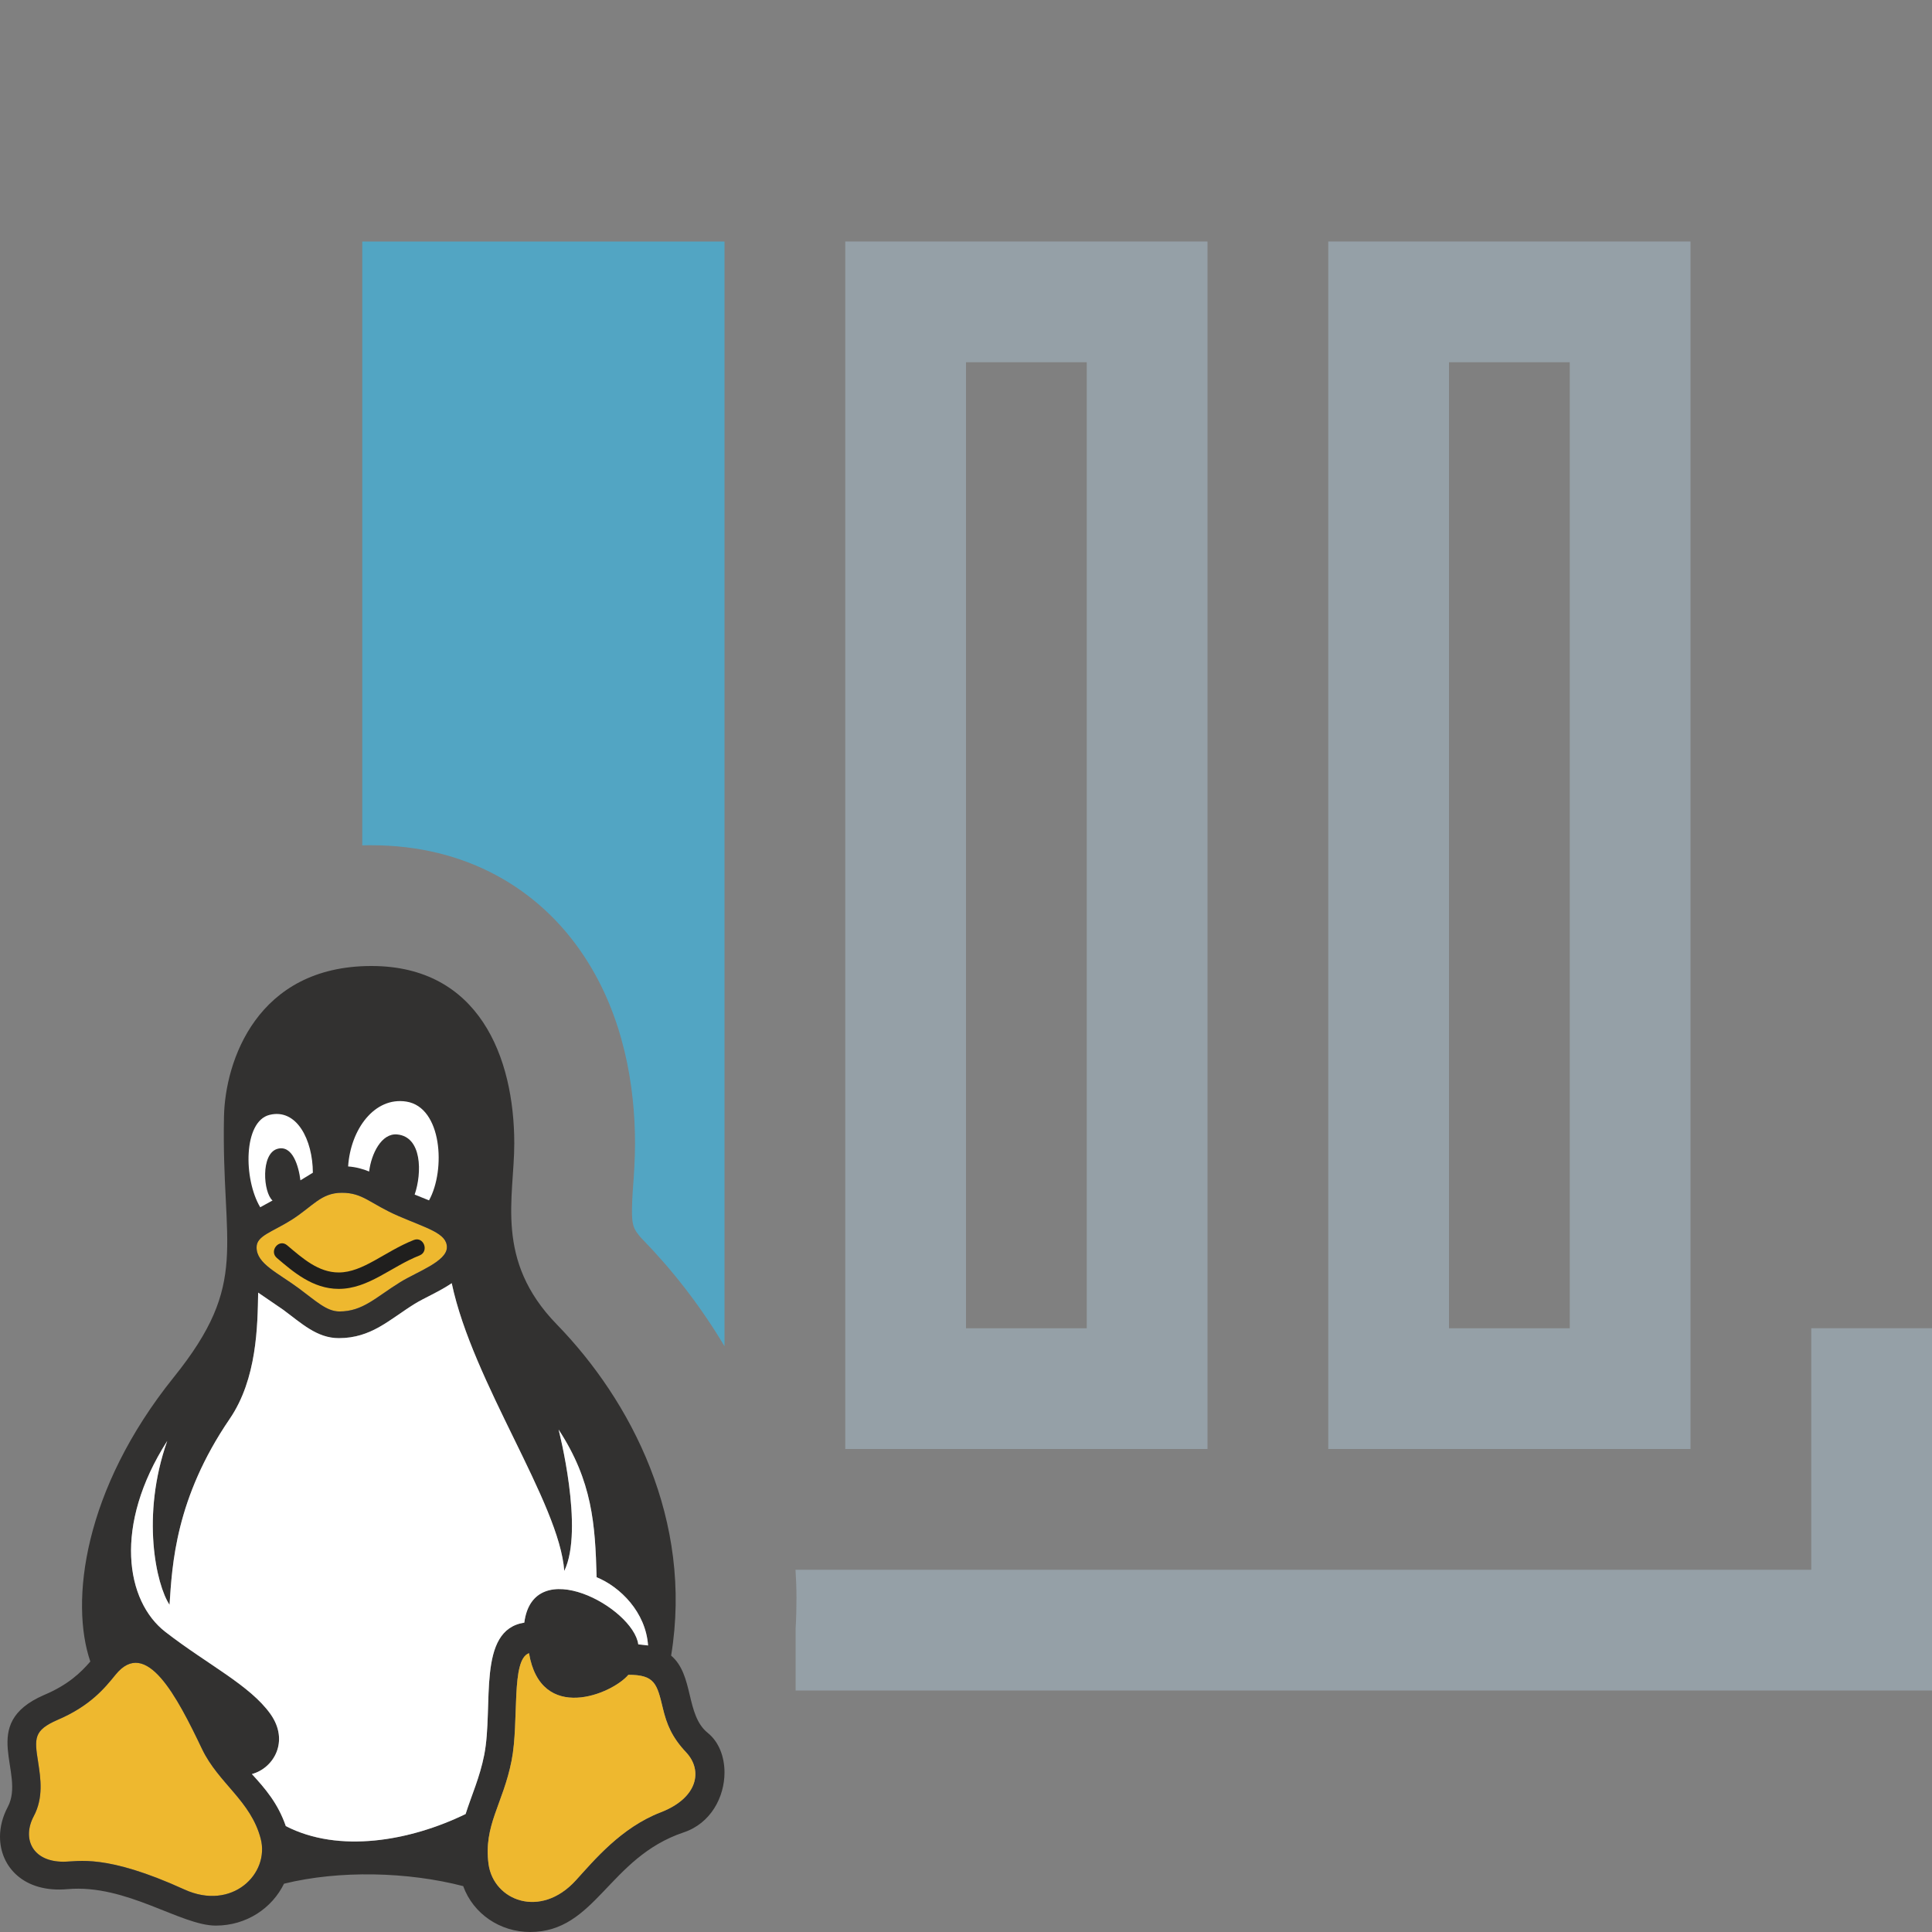 <svg xmlns="http://www.w3.org/2000/svg" width="16" height="16" fill="none" viewBox="0 0 16 16"><rect x="0" y="0" width="16" height="16" fill="#808080" stroke="none"/><g clip-path="url(#clip0)"><path fill="#40B6E0" fill-opacity=".7" fill-rule="evenodd" d="M6 2H3V7.001C3.025 7 3.05 7 3.076 7C3.856 7 4.465 7.357 4.834 7.914C5.167 8.414 5.259 9 5.259 9.47C5.259 9.595 5.25 9.733 5.243 9.825L5.239 9.881C5.233 9.988 5.232 10.049 5.236 10.096C5.24 10.136 5.247 10.156 5.253 10.17C5.258 10.183 5.275 10.217 5.327 10.27C5.565 10.515 5.799 10.811 6 11.149V2Z" clip-rule="evenodd"/><path fill="#9AA7B0" fill-opacity=".8" fill-rule="evenodd" d="M6.589 14H15H16V11H15V13H6.588C6.593 13.077 6.596 13.155 6.596 13.234C6.596 13.317 6.594 13.402 6.589 13.488V14Z" clip-rule="evenodd"/><path fill="#9AA7B0" fill-opacity=".8" fill-rule="evenodd" d="M7 2H10V12H7V2ZM8 3H9V11H8V3ZM11 2H14V12H11V2ZM12 3H13V11H12V3Z" clip-rule="evenodd"/><path fill="#EEB82F" d="M2.478 10.672C2.617 10.775 2.705 10.861 2.811 10.861C3.006 10.861 3.111 10.744 3.315 10.618C3.454 10.532 3.701 10.447 3.701 10.329C3.701 10.213 3.537 10.173 3.301 10.071C3.061 9.967 3.008 9.878 2.831 9.878C2.658 9.878 2.59 9.991 2.415 10.102C2.251 10.205 2.125 10.234 2.125 10.329C2.123 10.466 2.302 10.541 2.478 10.672Z"/><path fill="#EEB82F" d="M0.525 15.418C0.65 15.418 0.873 15.35 1.527 15.648C1.922 15.828 2.235 15.518 2.159 15.227C2.077 14.913 1.81 14.769 1.674 14.486C1.465 14.048 1.21 13.557 0.957 13.869C0.867 13.98 0.747 14.128 0.475 14.244C0.279 14.33 0.284 14.395 0.316 14.594L0.316 14.596C0.336 14.726 0.361 14.888 0.279 15.042C0.182 15.225 0.266 15.418 0.525 15.418Z"/><path fill="#323130" d="M5.86 14.35C5.677 14.201 5.748 13.873 5.558 13.711C5.742 12.589 5.226 11.6 4.61 10.967C4.093 10.435 4.259 9.918 4.259 9.47C4.259 8.755 3.966 8 3.076 8C2.125 8 1.864 8.793 1.855 9.246C1.832 10.333 2.075 10.616 1.438 11.407C0.69 12.338 0.579 13.267 0.748 13.76C0.669 13.852 0.563 13.954 0.363 14.038C-0.187 14.278 0.216 14.68 0.064 14.965C0.021 15.046 0 15.13 0 15.211C0 15.461 0.199 15.678 0.56 15.645C1.047 15.602 1.496 15.947 1.787 15.947C2.043 15.947 2.254 15.801 2.352 15.6C2.811 15.487 3.378 15.501 3.836 15.62C3.919 15.85 4.142 16 4.39 16C4.934 16 5.039 15.384 5.662 15.175C5.887 15.1 6 14.882 6 14.679C6 14.549 5.954 14.425 5.86 14.35ZM2.811 10.861C2.705 10.861 2.617 10.775 2.478 10.672C2.302 10.541 2.123 10.466 2.125 10.329C2.125 10.234 2.251 10.205 2.415 10.102C2.59 9.991 2.658 9.878 2.831 9.878C3.008 9.878 3.061 9.967 3.301 10.071C3.537 10.173 3.701 10.213 3.701 10.329C3.701 10.447 3.454 10.532 3.315 10.618C3.111 10.744 3.006 10.861 2.811 10.861ZM1.527 15.648C0.873 15.35 0.65 15.418 0.525 15.418C0.266 15.418 0.182 15.225 0.279 15.042C0.362 14.887 0.336 14.725 0.316 14.594C0.284 14.395 0.279 14.33 0.475 14.244C0.747 14.128 0.867 13.98 0.957 13.869C1.21 13.557 1.465 14.048 1.674 14.486C1.81 14.769 2.077 14.913 2.159 15.227C2.235 15.518 1.922 15.828 1.527 15.648ZM3.856 15.023C3.395 15.247 2.807 15.35 2.367 15.123C2.302 14.935 2.198 14.814 2.086 14.692C2.266 14.644 2.399 14.42 2.24 14.195C2.069 13.955 1.721 13.787 1.37 13.515C1.041 13.261 0.937 12.634 1.385 11.933C1.166 12.554 1.294 13.126 1.404 13.29C1.426 12.96 1.452 12.41 1.902 11.751C2.129 11.419 2.133 10.979 2.138 10.705L2.344 10.846C2.496 10.958 2.624 11.082 2.806 11.082C3.076 11.082 3.226 10.927 3.434 10.798C3.515 10.748 3.638 10.697 3.741 10.627C3.915 11.452 4.633 12.445 4.673 13.01C4.84 12.666 4.626 11.839 4.626 11.839C4.906 12.267 4.929 12.624 4.941 13.062C5.137 13.142 5.348 13.352 5.367 13.627L5.286 13.618C5.244 13.312 4.417 12.862 4.342 13.438C3.946 13.499 4.09 14.127 4.01 14.534C3.973 14.721 3.905 14.868 3.856 15.023ZM5.471 15.009C5.143 15.136 4.921 15.405 4.769 15.572C4.476 15.894 4.088 15.74 4.046 15.438C4.003 15.116 4.166 14.941 4.237 14.58C4.301 14.251 4.229 13.745 4.381 13.691C4.479 14.275 5.069 14.03 5.204 13.87C5.423 13.87 5.441 13.944 5.49 14.149C5.521 14.278 5.563 14.386 5.683 14.513C5.822 14.662 5.78 14.89 5.471 15.009Z"/><path fill="#EEB82F" d="M4.769 15.572C4.921 15.405 5.143 15.136 5.471 15.009C5.78 14.89 5.822 14.662 5.683 14.513C5.563 14.386 5.521 14.278 5.49 14.149C5.441 13.944 5.423 13.87 5.204 13.87C5.069 14.03 4.479 14.275 4.381 13.691C4.229 13.745 4.301 14.251 4.237 14.58C4.166 14.941 4.003 15.116 4.046 15.438C4.088 15.74 4.476 15.894 4.769 15.572Z"/><path fill="#fff" d="M2.367 15.123C2.807 15.35 3.395 15.247 3.856 15.023C3.905 14.868 3.973 14.721 4.01 14.534C4.09 14.127 3.946 13.499 4.342 13.438C4.417 12.862 5.244 13.312 5.286 13.618L5.367 13.627C5.348 13.352 5.137 13.142 4.941 13.062C4.929 12.624 4.906 12.267 4.626 11.839C4.626 11.839 4.84 12.666 4.673 13.01C4.633 12.445 3.915 11.452 3.741 10.627C3.638 10.697 3.515 10.748 3.434 10.798C3.226 10.927 3.076 11.082 2.806 11.082C2.624 11.082 2.496 10.958 2.344 10.846L2.138 10.705C2.133 10.979 2.129 11.419 1.902 11.751C1.452 12.41 1.426 12.96 1.404 13.29C1.294 13.126 1.166 12.554 1.385 11.933C0.937 12.634 1.041 13.261 1.37 13.515C1.721 13.787 2.069 13.955 2.24 14.195C2.399 14.42 2.266 14.644 2.086 14.692C2.198 14.814 2.302 14.935 2.367 15.123Z"/><path fill="#201F1E" d="M2.293 10.418C2.425 10.53 2.588 10.674 2.805 10.674C3.052 10.674 3.24 10.489 3.475 10.397C3.556 10.364 3.509 10.237 3.427 10.269C3.185 10.365 3.007 10.538 2.805 10.538C2.637 10.538 2.507 10.422 2.378 10.313C2.31 10.255 2.226 10.361 2.293 10.418Z"/><path fill="#fff" d="M3.553 9.941C3.693 9.687 3.66 9.17 3.366 9.123C3.102 9.081 2.903 9.352 2.883 9.66C2.95 9.665 3.006 9.681 3.057 9.702C3.075 9.555 3.159 9.383 3.289 9.395C3.495 9.414 3.496 9.712 3.434 9.893L3.553 9.941Z"/><path fill="#fff" d="M2.591 9.712C2.59 9.439 2.457 9.177 2.232 9.233C2.015 9.287 2.015 9.763 2.155 9.998L2.257 9.942C2.18 9.876 2.158 9.558 2.295 9.515C2.423 9.476 2.474 9.661 2.488 9.775L2.591 9.712Z"/></g><defs><clipPath id="clip0"><rect width="16" height="16" fill="#fff"/></clipPath></defs></svg>